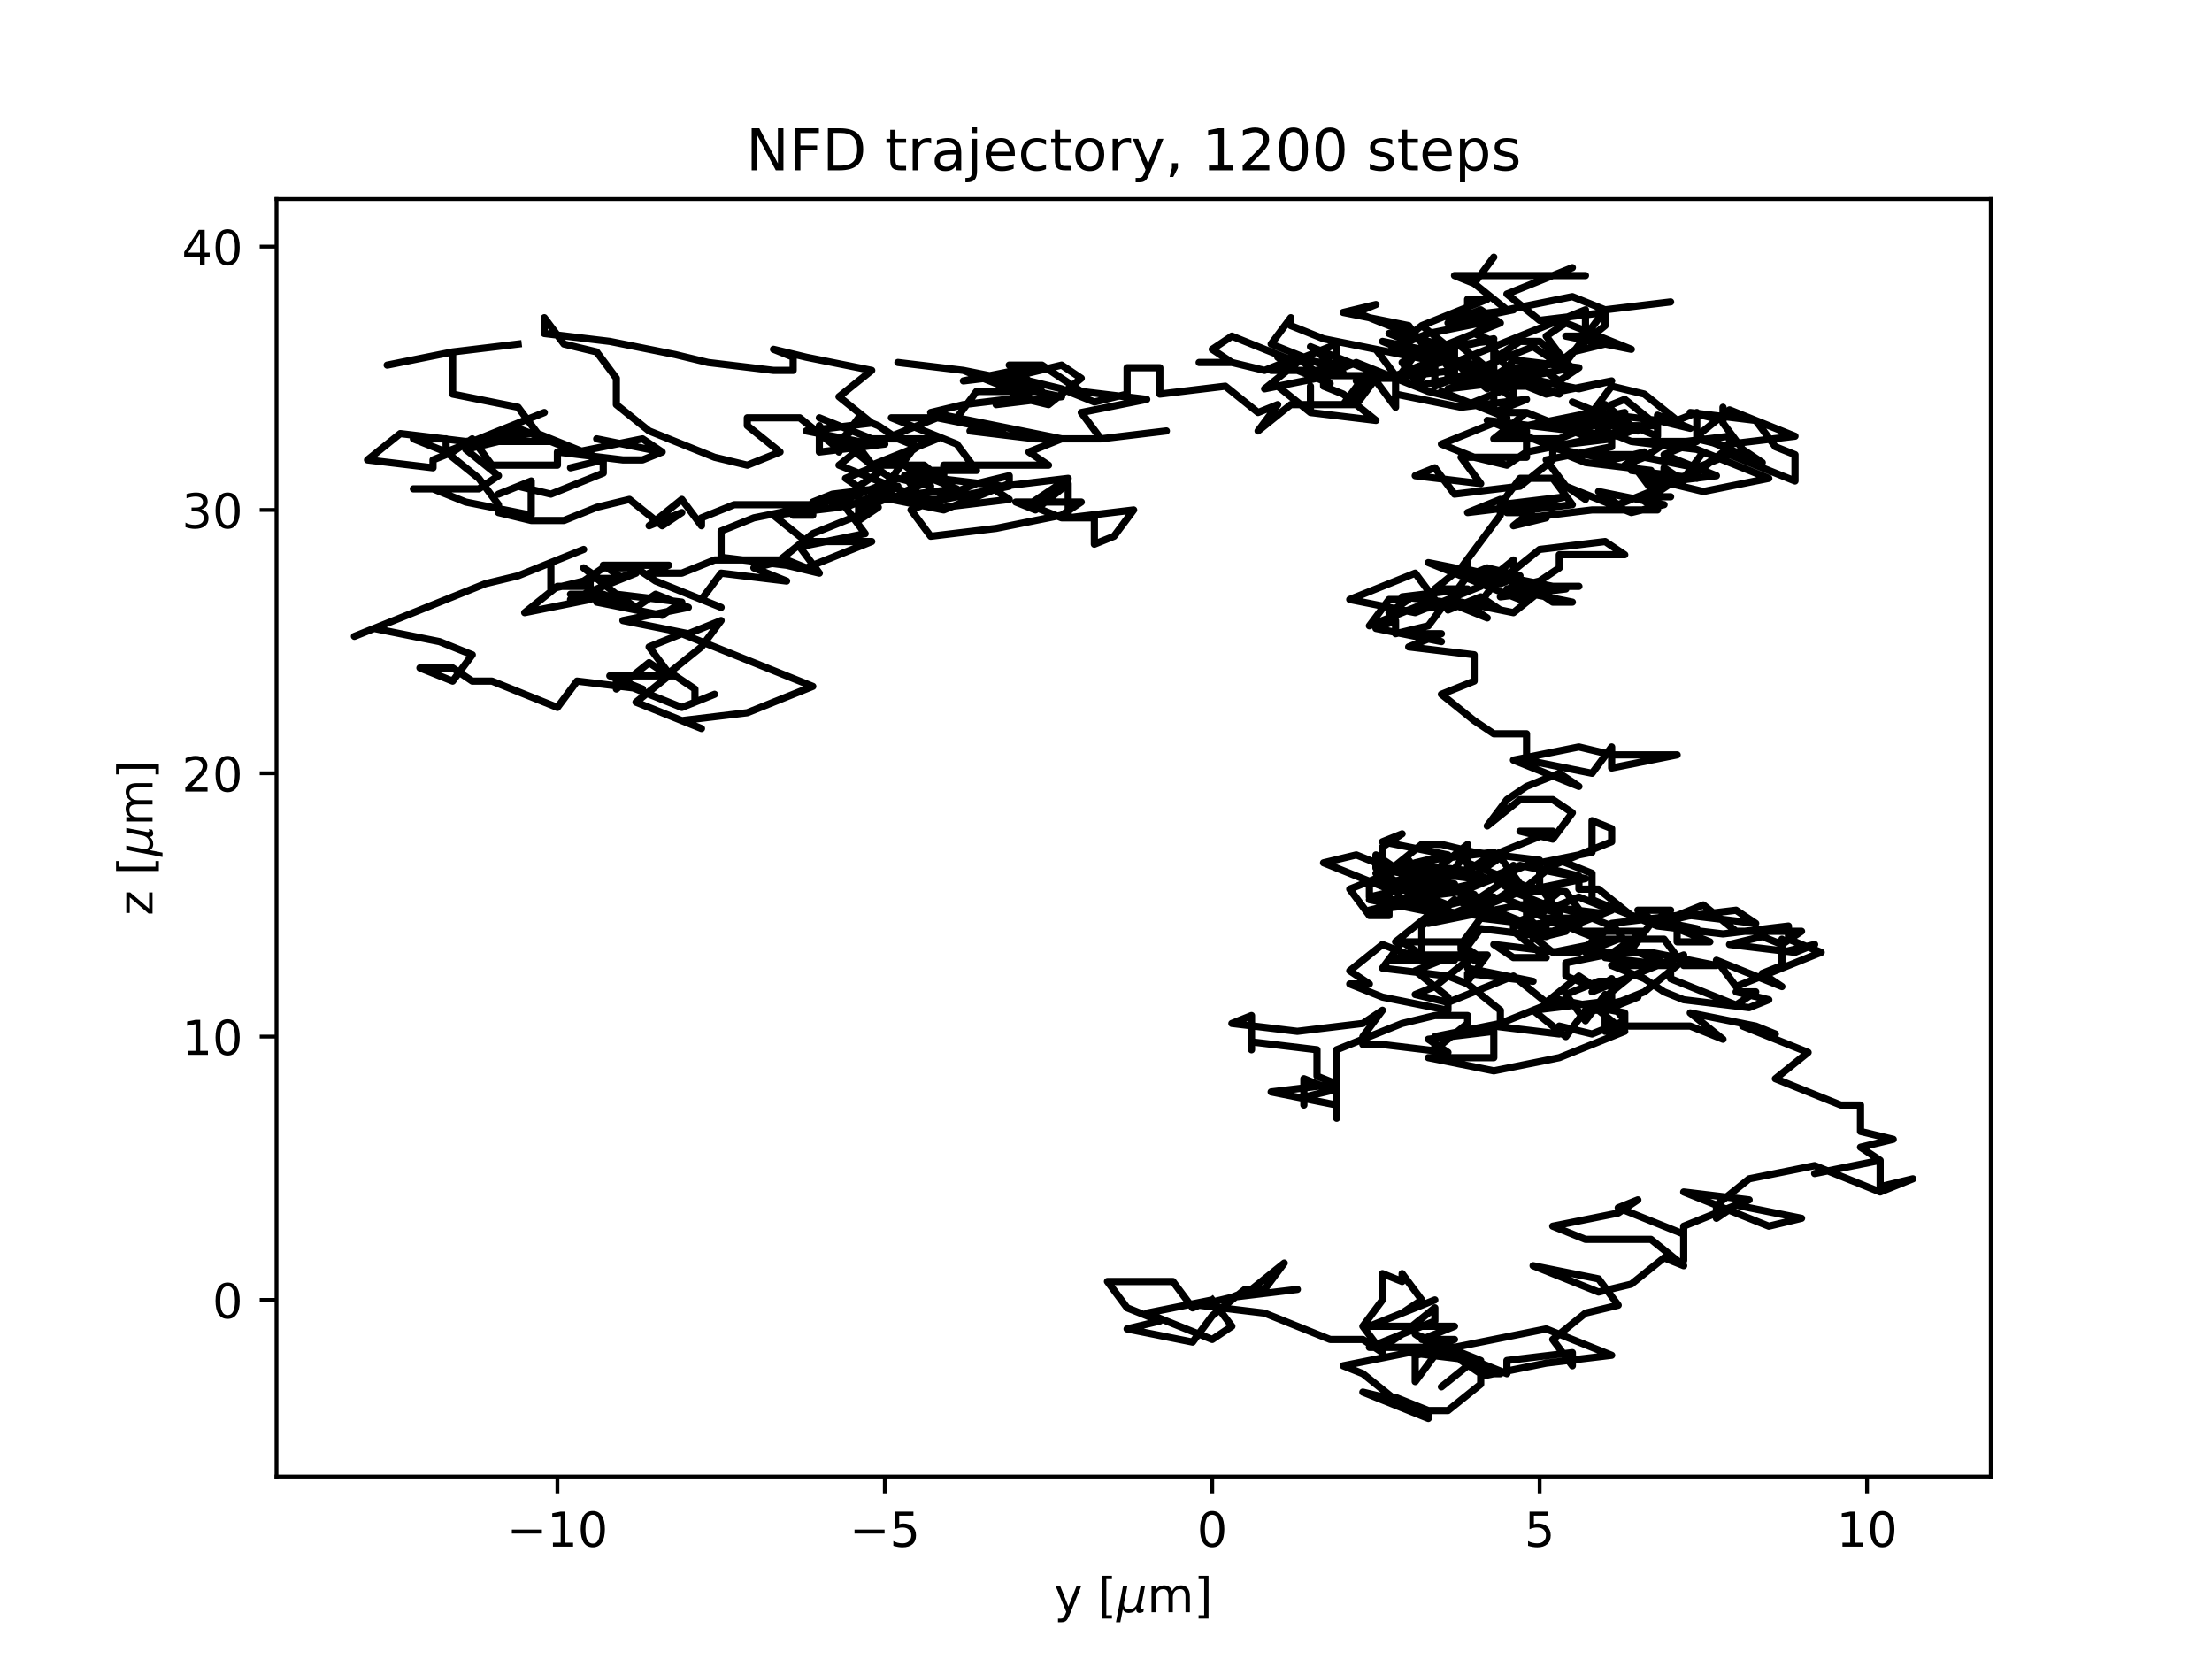 <?xml version="1.0" encoding="utf-8" standalone="no"?>
<!DOCTYPE svg PUBLIC "-//W3C//DTD SVG 1.1//EN"
  "http://www.w3.org/Graphics/SVG/1.1/DTD/svg11.dtd">
<!-- Created with matplotlib (https://matplotlib.org/) -->
<svg height="345.6pt" version="1.1" viewBox="0 0 460.8 345.6" width="460.8pt" xmlns="http://www.w3.org/2000/svg" xmlns:xlink="http://www.w3.org/1999/xlink">
 <defs>
  <style type="text/css">*{stroke-linecap:butt;stroke-linejoin:round;}</style>
 </defs>
 <g id="figure_1">
  <g id="patch_1">
   <path d="M 0 345.6 
L 460.8 345.6 
L 460.8 0 
L 0 0 
z
" style="fill:#ffffff;"/>
  </g>
  <g id="axes_1">
   <g id="patch_2">
    <path d="M 57.6 307.584 
L 414.72 307.584 
L 414.72 41.472 
L 57.6 41.472 
z
" style="fill:#ffffff;"/>
   </g>
   <g id="matplotlib.axis_1">
    <g id="xtick_1">
     <g id="line2d_1">
      <defs>
       <path d="M 0 0 
L 0 3.5 
" id="mf96164cbe8" style="stroke:#000000;stroke-width:0.8;"/>
      </defs>
      <g>
       <use style="stroke:#000000;stroke-width:0.8;" x="116.12" xlink:href="#mf96164cbe8" y="307.584"/>
      </g>
     </g>
     <g id="text_1">
      <!-- −10 -->
      <g transform="translate(105.567 322.182)scale(0.1 -0.1)">
       <defs>
        <path d="M 10.594 35.5 
L 73.188 35.5 
L 73.188 27.203 
L 10.594 27.203 
z
" id="DejaVuSans-8722"/>
        <path d="M 12.406 8.297 
L 28.516 8.297 
L 28.516 63.922 
L 10.984 60.406 
L 10.984 69.391 
L 28.422 72.906 
L 38.281 72.906 
L 38.281 8.297 
L 54.391 8.297 
L 54.391 0 
L 12.406 0 
z
" id="DejaVuSans-49"/>
        <path d="M 31.781 66.406 
Q 24.172 66.406 20.328 58.906 
Q 16.5 51.422 16.5 36.375 
Q 16.5 21.391 20.328 13.891 
Q 24.172 6.391 31.781 6.391 
Q 39.453 6.391 43.281 13.891 
Q 47.125 21.391 47.125 36.375 
Q 47.125 51.422 43.281 58.906 
Q 39.453 66.406 31.781 66.406 
z
M 31.781 74.219 
Q 44.047 74.219 50.516 64.516 
Q 56.984 54.828 56.984 36.375 
Q 56.984 17.969 50.516 8.266 
Q 44.047 -1.422 31.781 -1.422 
Q 19.531 -1.422 13.062 8.266 
Q 6.594 17.969 6.594 36.375 
Q 6.594 54.828 13.062 64.516 
Q 19.531 74.219 31.781 74.219 
z
" id="DejaVuSans-48"/>
       </defs>
       <use xlink:href="#DejaVuSans-8722"/>
       <use x="83.789" xlink:href="#DejaVuSans-49"/>
       <use x="147.412" xlink:href="#DejaVuSans-48"/>
      </g>
     </g>
    </g>
    <g id="xtick_2">
     <g id="line2d_2">
      <g>
       <use style="stroke:#000000;stroke-width:0.8;" x="184.324" xlink:href="#mf96164cbe8" y="307.584"/>
      </g>
     </g>
     <g id="text_2">
      <!-- −5 -->
      <g transform="translate(176.953 322.182)scale(0.1 -0.1)">
       <defs>
        <path d="M 10.797 72.906 
L 49.516 72.906 
L 49.516 64.594 
L 19.828 64.594 
L 19.828 46.734 
Q 21.969 47.469 24.109 47.828 
Q 26.266 48.188 28.422 48.188 
Q 40.625 48.188 47.75 41.5 
Q 54.891 34.812 54.891 23.391 
Q 54.891 11.625 47.562 5.094 
Q 40.234 -1.422 26.906 -1.422 
Q 22.312 -1.422 17.547 -0.641 
Q 12.797 0.141 7.719 1.703 
L 7.719 11.625 
Q 12.109 9.234 16.797 8.062 
Q 21.484 6.891 26.703 6.891 
Q 35.156 6.891 40.078 11.328 
Q 45.016 15.766 45.016 23.391 
Q 45.016 31 40.078 35.438 
Q 35.156 39.891 26.703 39.891 
Q 22.75 39.891 18.812 39.016 
Q 14.891 38.141 10.797 36.281 
z
" id="DejaVuSans-53"/>
       </defs>
       <use xlink:href="#DejaVuSans-8722"/>
       <use x="83.789" xlink:href="#DejaVuSans-53"/>
      </g>
     </g>
    </g>
    <g id="xtick_3">
     <g id="line2d_3">
      <g>
       <use style="stroke:#000000;stroke-width:0.8;" x="252.529" xlink:href="#mf96164cbe8" y="307.584"/>
      </g>
     </g>
     <g id="text_3">
      <!-- 0 -->
      <g transform="translate(249.348 322.182)scale(0.1 -0.1)">
       <use xlink:href="#DejaVuSans-48"/>
      </g>
     </g>
    </g>
    <g id="xtick_4">
     <g id="line2d_4">
      <g>
       <use style="stroke:#000000;stroke-width:0.8;" x="320.734" xlink:href="#mf96164cbe8" y="307.584"/>
      </g>
     </g>
     <g id="text_4">
      <!-- 5 -->
      <g transform="translate(317.553 322.182)scale(0.1 -0.1)">
       <use xlink:href="#DejaVuSans-53"/>
      </g>
     </g>
    </g>
    <g id="xtick_5">
     <g id="line2d_5">
      <g>
       <use style="stroke:#000000;stroke-width:0.8;" x="388.939" xlink:href="#mf96164cbe8" y="307.584"/>
      </g>
     </g>
     <g id="text_5">
      <!-- 10 -->
      <g transform="translate(382.576 322.182)scale(0.1 -0.1)">
       <use xlink:href="#DejaVuSans-49"/>
       <use x="63.623" xlink:href="#DejaVuSans-48"/>
      </g>
     </g>
    </g>
    <g id="text_6">
     <!-- y [${\mu}$m] -->
     <g transform="translate(219.61 335.862)scale(0.1 -0.1)">
      <defs>
       <path d="M 32.172 -5.078 
Q 28.375 -14.844 24.75 -17.812 
Q 21.141 -20.797 15.094 -20.797 
L 7.906 -20.797 
L 7.906 -13.281 
L 13.188 -13.281 
Q 16.891 -13.281 18.938 -11.516 
Q 21 -9.766 23.484 -3.219 
L 25.094 0.875 
L 2.984 54.688 
L 12.5 54.688 
L 29.594 11.922 
L 46.688 54.688 
L 56.203 54.688 
z
" id="DejaVuSans-121"/>
       <path id="DejaVuSans-32"/>
       <path d="M 8.594 75.984 
L 29.297 75.984 
L 29.297 69 
L 17.578 69 
L 17.578 -6.203 
L 29.297 -6.203 
L 29.297 -13.188 
L 8.594 -13.188 
z
" id="DejaVuSans-91"/>
       <path d="M -1.312 -20.797 
L 13.375 54.688 
L 22.406 54.688 
L 15.766 20.656 
Q 15.578 19.625 15.422 18.359 
Q 15.281 17.094 15.281 15.828 
Q 15.281 11.281 18.141 8.828 
Q 21 6.391 26.312 6.391 
Q 33.547 6.391 37.984 10.484 
Q 42.438 14.594 44 22.797 
L 50.203 54.688 
L 59.188 54.688 
L 51.031 12.641 
Q 50.828 11.719 50.75 11.031 
Q 50.688 10.359 50.688 9.812 
Q 50.688 8.297 51.297 7.594 
Q 51.906 6.891 53.219 6.891 
Q 53.719 6.891 54.562 7.125 
Q 55.422 7.375 56.984 8.016 
L 55.609 0.781 
Q 53.469 -0.297 51.516 -0.859 
Q 49.562 -1.422 47.703 -1.422 
Q 44.484 -1.422 42.656 0.625 
Q 40.828 2.688 40.828 6.297 
Q 38.094 2.391 34.297 0.484 
Q 30.516 -1.422 25.391 -1.422 
Q 20.844 -1.422 17.453 0.672 
Q 14.062 2.781 12.984 6.203 
L 7.719 -20.797 
z
" id="DejaVuSans-Oblique-956"/>
       <path d="M 52 44.188 
Q 55.375 50.25 60.062 53.125 
Q 64.75 56 71.094 56 
Q 79.641 56 84.281 50.016 
Q 88.922 44.047 88.922 33.016 
L 88.922 0 
L 79.891 0 
L 79.891 32.719 
Q 79.891 40.578 77.094 44.375 
Q 74.312 48.188 68.609 48.188 
Q 61.625 48.188 57.562 43.547 
Q 53.516 38.922 53.516 30.906 
L 53.516 0 
L 44.484 0 
L 44.484 32.719 
Q 44.484 40.625 41.703 44.406 
Q 38.922 48.188 33.109 48.188 
Q 26.219 48.188 22.156 43.531 
Q 18.109 38.875 18.109 30.906 
L 18.109 0 
L 9.078 0 
L 9.078 54.688 
L 18.109 54.688 
L 18.109 46.188 
Q 21.188 51.219 25.484 53.609 
Q 29.781 56 35.688 56 
Q 41.656 56 45.828 52.969 
Q 50 49.953 52 44.188 
z
" id="DejaVuSans-109"/>
       <path d="M 30.422 75.984 
L 30.422 -13.188 
L 9.719 -13.188 
L 9.719 -6.203 
L 21.391 -6.203 
L 21.391 69 
L 9.719 69 
L 9.719 75.984 
z
" id="DejaVuSans-93"/>
      </defs>
      <use transform="translate(0 0.016)" xlink:href="#DejaVuSans-121"/>
      <use transform="translate(59.18 0.016)" xlink:href="#DejaVuSans-32"/>
      <use transform="translate(90.967 0.016)" xlink:href="#DejaVuSans-91"/>
      <use transform="translate(129.98 0.016)" xlink:href="#DejaVuSans-Oblique-956"/>
      <use transform="translate(193.604 0.016)" xlink:href="#DejaVuSans-109"/>
      <use transform="translate(291.016 0.016)" xlink:href="#DejaVuSans-93"/>
     </g>
    </g>
   </g>
   <g id="matplotlib.axis_2">
    <g id="ytick_1">
     <g id="line2d_6">
      <defs>
       <path d="M 0 0 
L -3.5 0 
" id="m12d35b3a4c" style="stroke:#000000;stroke-width:0.8;"/>
      </defs>
      <g>
       <use style="stroke:#000000;stroke-width:0.8;" x="57.6" xlink:href="#m12d35b3a4c" y="270.802"/>
      </g>
     </g>
     <g id="text_7">
      <!-- 0 -->
      <g transform="translate(44.237 274.602)scale(0.1 -0.1)">
       <use xlink:href="#DejaVuSans-48"/>
      </g>
     </g>
    </g>
    <g id="ytick_2">
     <g id="line2d_7">
      <g>
       <use style="stroke:#000000;stroke-width:0.8;" x="57.6" xlink:href="#m12d35b3a4c" y="215.945"/>
      </g>
     </g>
     <g id="text_8">
      <!-- 10 -->
      <g transform="translate(37.875 219.744)scale(0.1 -0.1)">
       <use xlink:href="#DejaVuSans-49"/>
       <use x="63.623" xlink:href="#DejaVuSans-48"/>
      </g>
     </g>
    </g>
    <g id="ytick_3">
     <g id="line2d_8">
      <g>
       <use style="stroke:#000000;stroke-width:0.8;" x="57.6" xlink:href="#m12d35b3a4c" y="161.088"/>
      </g>
     </g>
     <g id="text_9">
      <!-- 20 -->
      <g transform="translate(37.875 164.887)scale(0.1 -0.1)">
       <defs>
        <path d="M 19.188 8.297 
L 53.609 8.297 
L 53.609 0 
L 7.328 0 
L 7.328 8.297 
Q 12.938 14.109 22.625 23.891 
Q 32.328 33.688 34.812 36.531 
Q 39.547 41.844 41.422 45.531 
Q 43.312 49.219 43.312 52.781 
Q 43.312 58.594 39.234 62.25 
Q 35.156 65.922 28.609 65.922 
Q 23.969 65.922 18.812 64.312 
Q 13.672 62.703 7.812 59.422 
L 7.812 69.391 
Q 13.766 71.781 18.938 73 
Q 24.125 74.219 28.422 74.219 
Q 39.75 74.219 46.484 68.547 
Q 53.219 62.891 53.219 53.422 
Q 53.219 48.922 51.531 44.891 
Q 49.859 40.875 45.406 35.406 
Q 44.188 33.984 37.641 27.219 
Q 31.109 20.453 19.188 8.297 
z
" id="DejaVuSans-50"/>
       </defs>
       <use xlink:href="#DejaVuSans-50"/>
       <use x="63.623" xlink:href="#DejaVuSans-48"/>
      </g>
     </g>
    </g>
    <g id="ytick_4">
     <g id="line2d_9">
      <g>
       <use style="stroke:#000000;stroke-width:0.8;" x="57.6" xlink:href="#m12d35b3a4c" y="106.231"/>
      </g>
     </g>
     <g id="text_10">
      <!-- 30 -->
      <g transform="translate(37.875 110.03)scale(0.1 -0.1)">
       <defs>
        <path d="M 40.578 39.312 
Q 47.656 37.797 51.625 33 
Q 55.609 28.219 55.609 21.188 
Q 55.609 10.406 48.188 4.484 
Q 40.766 -1.422 27.094 -1.422 
Q 22.516 -1.422 17.656 -0.516 
Q 12.797 0.391 7.625 2.203 
L 7.625 11.719 
Q 11.719 9.328 16.594 8.109 
Q 21.484 6.891 26.812 6.891 
Q 36.078 6.891 40.938 10.547 
Q 45.797 14.203 45.797 21.188 
Q 45.797 27.641 41.281 31.266 
Q 36.766 34.906 28.719 34.906 
L 20.219 34.906 
L 20.219 43.016 
L 29.109 43.016 
Q 36.375 43.016 40.234 45.922 
Q 44.094 48.828 44.094 54.297 
Q 44.094 59.906 40.109 62.906 
Q 36.141 65.922 28.719 65.922 
Q 24.656 65.922 20.016 65.031 
Q 15.375 64.156 9.812 62.312 
L 9.812 71.094 
Q 15.438 72.656 20.344 73.438 
Q 25.25 74.219 29.594 74.219 
Q 40.828 74.219 47.359 69.109 
Q 53.906 64.016 53.906 55.328 
Q 53.906 49.266 50.438 45.094 
Q 46.969 40.922 40.578 39.312 
z
" id="DejaVuSans-51"/>
       </defs>
       <use xlink:href="#DejaVuSans-51"/>
       <use x="63.623" xlink:href="#DejaVuSans-48"/>
      </g>
     </g>
    </g>
    <g id="ytick_5">
     <g id="line2d_10">
      <g>
       <use style="stroke:#000000;stroke-width:0.8;" x="57.6" xlink:href="#m12d35b3a4c" y="51.374"/>
      </g>
     </g>
     <g id="text_11">
      <!-- 40 -->
      <g transform="translate(37.875 55.173)scale(0.1 -0.1)">
       <defs>
        <path d="M 37.797 64.312 
L 12.891 25.391 
L 37.797 25.391 
z
M 35.203 72.906 
L 47.609 72.906 
L 47.609 25.391 
L 58.016 25.391 
L 58.016 17.188 
L 47.609 17.188 
L 47.609 0 
L 37.797 0 
L 37.797 17.188 
L 4.891 17.188 
L 4.891 26.703 
z
" id="DejaVuSans-52"/>
       </defs>
       <use xlink:href="#DejaVuSans-52"/>
       <use x="63.623" xlink:href="#DejaVuSans-48"/>
      </g>
     </g>
    </g>
    <g id="text_12">
     <!-- z [${\mu}$m] -->
     <g transform="translate(31.775 190.728)rotate(-90)scale(0.1 -0.1)">
      <defs>
       <path d="M 5.516 54.688 
L 48.188 54.688 
L 48.188 46.484 
L 14.406 7.172 
L 48.188 7.172 
L 48.188 0 
L 4.297 0 
L 4.297 8.203 
L 38.094 47.516 
L 5.516 47.516 
z
" id="DejaVuSans-122"/>
      </defs>
      <use transform="translate(0 0.016)" xlink:href="#DejaVuSans-122"/>
      <use transform="translate(52.49 0.016)" xlink:href="#DejaVuSans-32"/>
      <use transform="translate(84.277 0.016)" xlink:href="#DejaVuSans-91"/>
      <use transform="translate(123.291 0.016)" xlink:href="#DejaVuSans-Oblique-956"/>
      <use transform="translate(186.914 0.016)" xlink:href="#DejaVuSans-109"/>
      <use transform="translate(284.326 0.016)" xlink:href="#DejaVuSans-93"/>
     </g>
    </g>
   </g>
   <g id="line2d_11">
    <path clip-path="url(#p1197324a78)" d="M 252.529 270.802 
L 256.621 276.288 
L 252.529 279.031 
L 238.888 273.545 
L 252.529 270.802 
L 248.437 272.448 
L 244.345 266.962 
L 230.704 266.962 
L 234.796 272.448 
L 241.616 275.191 
L 234.796 276.837 
L 248.437 279.579 
L 252.529 274.094 
L 259.35 268.608 
L 259.35 268.608 
L 263.442 268.608 
L 267.534 263.122 
L 260.714 268.608 
L 256.621 270.254 
L 270.262 268.608 
L 256.621 270.254 
L 249.801 271.899 
L 263.442 273.545 
L 277.083 279.031 
L 283.903 279.031 
L 287.996 281.774 
L 283.903 276.288 
L 287.996 270.802 
L 287.996 265.317 
L 292.088 266.962 
L 292.088 265.317 
L 296.18 270.802 
L 292.088 273.545 
L 298.908 270.802 
L 285.267 276.288 
L 303.001 276.288 
L 296.18 279.031 
L 303.001 279.031 
L 298.908 280.677 
L 294.816 277.934 
L 308.457 283.419 
L 304.365 283.419 
L 308.457 286.162 
L 312.549 286.162 
L 298.908 280.677 
L 285.267 280.677 
L 298.908 275.191 
L 298.908 275.191 
L 298.908 272.448 
L 298.908 272.448 
L 292.088 277.934 
L 287.996 280.677 
L 294.816 280.677 
L 298.908 282.322 
L 294.816 287.808 
L 294.816 282.322 
L 322.098 276.837 
L 335.739 282.322 
L 322.098 283.968 
L 308.457 286.711 
L 308.457 288.357 
L 301.637 293.842 
L 294.816 293.842 
L 290.724 291.099 
L 297.544 293.842 
L 297.544 295.488 
L 283.903 290.002 
L 290.724 291.648 
L 283.903 286.162 
L 279.811 284.517 
L 293.452 281.774 
L 307.093 283.419 
L 300.272 288.905 
L 307.093 283.419 
L 313.913 286.162 
L 313.913 283.419 
L 327.554 281.774 
L 327.554 284.517 
L 323.462 279.031 
L 330.283 273.545 
L 337.103 271.899 
L 333.011 266.414 
L 319.37 263.671 
L 333.011 269.157 
L 339.831 267.511 
L 346.652 262.025 
L 350.744 263.671 
L 343.923 258.185 
L 330.283 258.185 
L 323.462 255.442 
L 337.103 252.699 
L 341.195 249.957 
L 337.103 251.602 
L 350.744 257.088 
L 350.744 262.574 
L 350.744 255.442 
L 364.385 249.957 
L 350.744 248.311 
L 368.477 255.442 
L 375.298 253.797 
L 361.657 251.054 
L 357.564 253.797 
L 357.564 251.054 
L 364.385 245.568 
L 378.026 242.825 
L 391.667 248.311 
L 391.667 248.311 
L 398.487 245.568 
L 391.667 247.214 
L 391.667 241.728 
L 378.026 244.471 
L 391.667 241.728 
L 387.575 238.985 
L 394.395 237.339 
L 387.575 235.694 
L 387.575 230.208 
L 383.482 230.208 
L 369.841 224.722 
L 376.662 219.237 
L 363.021 213.751 
L 369.841 215.397 
L 365.749 213.751 
L 352.108 211.008 
L 358.929 216.494 
L 352.108 213.751 
L 338.467 213.751 
L 338.467 211.008 
L 324.826 208.265 
L 311.185 213.751 
L 324.826 215.397 
L 324.826 213.751 
L 331.647 215.397 
L 338.467 212.654 
L 334.375 207.168 
L 330.283 212.654 
L 326.19 207.168 
L 333.011 204.425 
L 337.103 204.425 
L 337.103 204.425 
L 350.744 198.939 
L 346.652 200.585 
L 339.831 197.842 
L 335.739 192.357 
L 349.38 190.711 
L 349.38 196.197 
L 356.2 196.197 
L 349.38 193.454 
L 353.472 193.454 
L 339.831 190.711 
L 339.831 190.711 
L 333.011 185.225 
L 328.918 185.225 
L 328.918 182.482 
L 322.098 180.837 
L 335.739 175.351 
L 335.739 172.608 
L 331.647 170.962 
L 331.647 177.545 
L 318.006 180.288 
L 304.365 185.774 
L 290.724 187.419 
L 304.365 184.677 
L 311.185 183.031 
L 315.277 180.288 
L 311.185 183.031 
L 315.277 185.774 
L 322.098 188.517 
L 328.918 190.162 
L 335.739 192.905 
L 328.918 198.391 
L 324.826 198.391 
L 311.185 196.745 
L 315.277 199.488 
L 322.098 199.488 
L 315.277 194.002 
L 315.277 192.357 
L 328.918 186.871 
L 335.739 189.614 
L 335.739 189.614 
L 322.098 195.099 
L 308.457 193.454 
L 304.365 198.939 
L 308.457 200.585 
L 304.365 197.842 
L 304.365 196.197 
L 290.724 196.197 
L 297.544 190.711 
L 301.637 189.065 
L 294.816 187.419 
L 298.908 190.162 
L 285.267 187.419 
L 292.088 187.419 
L 287.996 181.934 
L 287.996 176.448 
L 292.088 173.705 
L 287.996 175.351 
L 301.637 178.094 
L 294.816 179.739 
L 281.175 185.225 
L 285.267 190.711 
L 289.36 190.711 
L 289.36 185.225 
L 275.719 179.739 
L 282.539 178.094 
L 286.632 179.739 
L 293.452 181.385 
L 307.093 183.031 
L 311.185 177.545 
L 297.544 179.191 
L 290.724 180.837 
L 286.632 178.094 
L 286.632 180.837 
L 290.724 183.579 
L 286.632 181.934 
L 293.452 179.191 
L 297.544 184.677 
L 293.452 183.031 
L 289.36 185.774 
L 303.001 184.128 
L 289.36 181.385 
L 296.18 175.899 
L 300.272 175.899 
L 307.093 177.545 
L 320.734 179.191 
L 320.734 184.677 
L 324.826 190.162 
L 318.006 188.517 
L 318.006 191.259 
L 324.826 185.774 
L 318.006 185.774 
L 318.006 191.259 
L 322.098 194.002 
L 308.457 188.517 
L 312.549 186.871 
L 312.549 186.871 
L 316.642 188.517 
L 303.001 191.259 
L 316.642 185.774 
L 330.283 183.031 
L 316.642 180.288 
L 309.821 183.031 
L 305.729 181.385 
L 305.729 175.899 
L 298.908 181.385 
L 298.908 183.031 
L 294.816 185.774 
L 301.637 188.517 
L 308.457 186.871 
L 312.549 184.128 
L 326.19 185.774 
L 326.19 185.774 
L 330.283 191.259 
L 316.642 192.905 
L 323.462 198.391 
L 337.103 195.648 
L 330.283 198.391 
L 343.923 198.391 
L 357.564 201.134 
L 350.744 201.134 
L 346.652 195.648 
L 333.011 195.648 
L 328.918 194.002 
L 342.559 194.002 
L 334.375 199.488 
L 348.016 201.134 
L 348.016 203.877 
L 361.657 209.362 
L 365.749 206.619 
L 361.657 206.619 
L 368.477 208.265 
L 364.385 209.911 
L 350.744 208.265 
L 346.652 206.619 
L 342.559 203.877 
L 335.739 201.134 
L 349.38 201.134 
L 342.559 206.619 
L 335.739 209.362 
L 335.739 203.877 
L 331.647 206.619 
L 339.831 203.328 
L 333.011 208.814 
L 319.37 210.459 
L 326.19 215.945 
L 330.283 210.459 
L 334.375 210.459 
L 341.195 207.717 
L 334.375 209.362 
L 334.375 214.848 
L 338.467 214.848 
L 331.647 209.362 
L 338.467 214.848 
L 324.826 220.334 
L 311.185 223.077 
L 297.544 220.334 
L 311.185 220.334 
L 311.185 214.848 
L 297.544 216.494 
L 301.637 219.237 
L 287.996 217.591 
L 283.903 217.591 
L 283.903 215.945 
L 287.996 210.459 
L 283.903 213.202 
L 270.262 214.848 
L 256.621 213.202 
L 260.714 211.557 
L 260.714 218.688 
L 260.714 217.042 
L 274.355 218.688 
L 274.355 224.174 
L 278.447 225.819 
L 264.806 227.465 
L 278.447 230.208 
L 278.447 232.951 
L 278.447 227.465 
L 271.626 224.722 
L 271.626 230.208 
L 271.626 228.562 
L 278.447 226.917 
L 278.447 229.659 
L 278.447 218.688 
L 292.088 213.202 
L 298.908 211.557 
L 305.729 211.557 
L 305.729 213.202 
L 298.908 218.688 
L 298.908 215.945 
L 312.549 213.202 
L 312.549 210.459 
L 305.729 204.974 
L 301.637 203.328 
L 287.996 201.682 
L 292.088 196.197 
L 296.18 198.939 
L 309.821 198.939 
L 305.729 204.425 
L 305.729 202.779 
L 319.37 204.425 
L 305.729 201.682 
L 305.729 200.037 
L 298.908 205.522 
L 294.816 207.168 
L 301.637 208.814 
L 315.277 203.328 
L 322.098 208.814 
L 328.918 203.328 
L 333.011 206.071 
L 326.19 203.328 
L 326.19 200.585 
L 339.831 197.842 
L 343.923 192.357 
L 348.016 189.614 
L 341.195 189.614 
L 345.288 192.357 
L 352.108 190.711 
L 365.749 192.357 
L 361.657 189.614 
L 348.016 191.259 
L 354.836 188.517 
L 361.657 194.002 
L 375.298 194.002 
L 371.205 196.745 
L 367.113 195.099 
L 360.293 196.745 
L 373.934 198.391 
L 378.026 196.745 
L 371.205 198.391 
L 371.205 195.648 
L 371.205 201.134 
L 367.113 202.779 
L 371.205 205.522 
L 357.564 200.037 
L 361.657 205.522 
L 379.39 198.391 
L 372.569 195.648 
L 372.569 192.905 
L 358.929 194.551 
L 345.288 192.905 
L 331.647 187.419 
L 331.647 181.934 
L 324.826 179.191 
L 318.006 184.677 
L 304.365 179.191 
L 300.272 184.677 
L 307.093 186.322 
L 307.093 189.065 
L 303.001 187.419 
L 296.18 192.905 
L 296.18 198.391 
L 289.36 200.037 
L 303.001 200.037 
L 298.908 200.037 
L 292.088 198.391 
L 287.996 196.745 
L 281.175 202.231 
L 281.175 202.231 
L 285.267 204.974 
L 281.175 204.974 
L 287.996 207.717 
L 301.637 210.459 
L 301.637 207.717 
L 294.816 202.231 
L 301.637 199.488 
L 308.457 199.488 
L 304.365 196.745 
L 304.365 196.745 
L 308.457 191.259 
L 322.098 192.905 
L 322.098 191.259 
L 328.918 191.259 
L 328.918 194.002 
L 315.277 188.517 
L 319.37 188.517 
L 333.011 190.162 
L 319.37 195.648 
L 326.19 194.002 
L 319.37 194.002 
L 315.277 192.357 
L 311.185 189.614 
L 297.544 192.357 
L 311.185 186.871 
L 304.365 186.871 
L 308.457 181.385 
L 312.549 178.642 
L 316.642 184.128 
L 312.549 186.871 
L 305.729 189.614 
L 312.549 189.614 
L 312.549 191.259 
L 298.908 189.614 
L 292.088 187.968 
L 285.267 189.614 
L 298.908 187.968 
L 292.088 185.225 
L 298.908 182.482 
L 285.267 184.128 
L 285.267 186.871 
L 292.088 185.225 
L 292.088 179.739 
L 305.729 181.385 
L 309.821 178.642 
L 323.462 173.157 
L 316.642 173.157 
L 323.462 174.802 
L 327.554 169.317 
L 323.462 166.574 
L 316.642 166.574 
L 309.821 172.059 
L 313.913 166.574 
L 318.006 163.831 
L 324.826 161.088 
L 328.918 163.831 
L 315.277 158.345 
L 328.918 155.602 
L 335.739 157.248 
L 349.38 157.248 
L 335.739 159.991 
L 335.739 155.602 
L 331.647 161.088 
L 318.006 158.345 
L 318.006 152.859 
L 311.185 152.859 
L 307.093 150.117 
L 300.272 144.631 
L 307.093 141.888 
L 307.093 136.402 
L 293.452 134.757 
L 300.272 132.014 
L 293.452 132.014 
L 300.272 133.659 
L 286.632 130.917 
L 290.724 129.271 
L 290.724 132.014 
L 297.544 130.368 
L 301.637 124.882 
L 315.277 127.625 
L 322.098 122.139 
L 328.918 122.139 
L 315.277 122.139 
L 315.277 122.139 
L 315.277 116.654 
L 308.457 122.139 
L 294.816 127.625 
L 281.175 124.882 
L 294.816 119.397 
L 298.908 124.882 
L 285.267 130.368 
L 289.36 124.882 
L 293.452 124.882 
L 289.36 127.625 
L 303.001 125.979 
L 309.821 128.722 
L 305.729 125.979 
L 292.088 124.334 
L 305.729 122.688 
L 298.908 122.688 
L 305.729 117.202 
L 305.729 119.945 
L 309.821 118.299 
L 316.642 119.945 
L 312.549 121.591 
L 305.729 119.945 
L 301.637 125.431 
L 301.637 127.077 
L 308.457 124.334 
L 312.549 127.077 
L 308.457 125.431 
L 312.549 119.945 
L 326.19 122.688 
L 312.549 124.334 
L 319.37 122.688 
L 323.462 125.431 
L 327.554 125.431 
L 313.913 122.688 
L 320.734 121.042 
L 324.826 118.299 
L 324.826 115.557 
L 338.467 115.557 
L 334.375 112.814 
L 320.734 114.459 
L 313.913 119.945 
L 318.006 125.431 
L 297.544 117.202 
L 311.185 119.945 
L 304.365 118.299 
L 312.549 107.328 
L 312.549 104.037 
L 305.729 106.779 
L 319.37 105.134 
L 326.19 103.488 
L 312.549 105.134 
L 316.642 99.648 
L 323.462 99.648 
L 327.554 105.134 
L 313.913 106.779 
L 318.006 106.779 
L 322.098 104.037 
L 315.277 109.522 
L 322.098 107.877 
L 318.006 107.877 
L 331.647 106.231 
L 345.288 106.231 
L 341.195 103.488 
L 348.016 103.488 
L 343.923 103.488 
L 348.016 100.745 
L 354.836 102.391 
L 368.477 99.648 
L 354.836 94.162 
L 350.744 99.648 
L 337.103 105.134 
L 333.011 102.391 
L 346.652 105.134 
L 339.831 106.779 
L 326.19 101.294 
L 330.283 104.037 
L 326.19 101.294 
L 322.098 95.808 
L 335.739 93.065 
L 335.739 91.419 
L 322.098 93.065 
L 335.739 95.808 
L 342.559 94.162 
L 338.467 96.905 
L 342.559 95.259 
L 346.652 92.517 
L 360.293 90.871 
L 360.293 92.517 
L 373.934 90.871 
L 360.293 85.385 
L 353.472 90.871 
L 367.113 96.357 
L 363.021 93.614 
L 358.929 88.128 
L 358.929 84.837 
L 358.929 87.579 
L 352.108 85.934 
L 365.749 87.579 
L 369.841 93.065 
L 373.934 94.711 
L 373.934 100.197 
L 373.934 100.197 
L 360.293 94.711 
L 353.472 97.454 
L 357.564 99.099 
L 343.923 100.745 
L 343.923 98.002 
L 330.283 96.357 
L 326.19 94.711 
L 339.831 94.711 
L 353.472 97.454 
L 346.652 94.711 
L 353.472 91.968 
L 339.831 91.968 
L 333.011 89.225 
L 339.831 91.968 
L 353.472 93.614 
L 357.564 95.259 
L 357.564 95.259 
L 353.472 98.002 
L 353.472 99.648 
L 339.831 98.002 
L 339.831 96.357 
L 343.923 101.842 
L 350.744 100.197 
L 346.652 97.454 
L 346.652 99.099 
L 339.831 97.454 
L 346.652 100.197 
L 353.472 98.551 
L 360.293 93.065 
L 353.472 91.419 
L 353.472 85.934 
L 349.38 87.579 
L 342.559 82.094 
L 335.739 80.448 
L 331.647 85.934 
L 318.006 88.677 
L 311.185 91.419 
L 324.826 91.419 
L 338.467 85.934 
L 324.826 88.677 
L 338.467 83.191 
L 345.288 88.677 
L 331.647 88.677 
L 327.554 87.031 
L 341.195 89.774 
L 334.375 84.288 
L 327.554 89.774 
L 334.375 91.419 
L 338.467 88.677 
L 331.647 85.934 
L 345.288 87.579 
L 352.108 89.225 
L 345.288 86.482 
L 345.288 90.871 
L 327.554 83.739 
L 341.195 89.225 
L 337.103 90.871 
L 309.821 87.579 
L 323.462 93.065 
L 323.462 95.808 
L 316.642 101.294 
L 303.001 102.939 
L 298.908 97.454 
L 294.816 99.099 
L 308.457 100.745 
L 304.365 95.259 
L 318.006 95.259 
L 318.006 89.774 
L 311.185 91.419 
L 318.006 85.934 
L 311.185 85.934 
L 318.006 83.191 
L 304.365 84.837 
L 290.724 82.094 
L 304.365 84.837 
L 318.006 79.351 
L 324.826 82.094 
L 318.006 80.448 
L 311.185 80.448 
L 315.277 74.962 
L 328.918 76.608 
L 324.826 79.351 
L 320.734 76.608 
L 313.913 76.608 
L 313.913 79.351 
L 327.554 76.608 
L 320.734 71.122 
L 316.642 71.122 
L 312.549 73.865 
L 308.457 79.351 
L 301.637 79.351 
L 301.637 73.865 
L 287.996 71.122 
L 294.816 73.865 
L 290.724 79.351 
L 290.724 84.837 
L 286.632 79.351 
L 282.539 79.351 
L 286.632 77.705 
L 272.991 72.219 
L 279.811 77.705 
L 266.17 80.448 
L 272.991 85.934 
L 272.991 80.448 
L 272.991 85.934 
L 286.632 87.579 
L 279.811 82.094 
L 275.719 80.448 
L 275.719 78.802 
L 279.811 76.059 
L 266.17 74.414 
L 270.262 77.157 
L 277.083 79.899 
L 270.262 74.414 
L 263.442 77.157 
L 256.621 75.511 
L 249.801 75.511 
L 256.621 75.511 
L 252.529 72.768 
L 256.621 70.025 
L 270.262 75.511 
L 263.442 80.997 
L 277.083 78.254 
L 290.724 78.254 
L 286.632 72.768 
L 300.272 75.511 
L 293.452 77.157 
L 289.36 78.802 
L 303.001 73.317 
L 289.36 78.802 
L 303.001 77.157 
L 303.001 75.511 
L 303.001 78.254 
L 298.908 72.768 
L 312.549 67.282 
L 308.457 64.539 
L 304.365 67.282 
L 308.457 64.539 
L 301.637 67.282 
L 315.277 64.539 
L 301.637 66.185 
L 305.729 67.831 
L 305.729 62.345 
L 309.821 62.345 
L 296.18 67.831 
L 289.36 73.317 
L 303.001 74.962 
L 303.001 72.219 
L 289.36 69.477 
L 293.452 71.122 
L 297.544 69.477 
L 311.185 66.734 
L 307.093 69.477 
L 311.185 71.122 
L 311.185 78.254 
L 324.826 75.511 
L 331.647 70.025 
L 327.554 70.025 
L 334.375 71.671 
L 327.554 73.317 
L 334.375 67.831 
L 334.375 65.088 
L 320.734 66.734 
L 313.913 61.248 
L 327.554 55.762 
L 323.462 57.408 
L 330.283 57.408 
L 303.001 57.408 
L 307.093 59.054 
L 311.185 53.568 
L 307.093 59.054 
L 313.913 64.539 
L 327.554 61.797 
L 334.375 64.539 
L 348.016 62.894 
L 334.375 64.539 
L 326.19 75.511 
L 322.098 70.025 
L 326.19 67.282 
L 339.831 72.768 
L 326.19 70.025 
L 330.283 70.025 
L 330.283 64.539 
L 303.001 75.511 
L 309.821 80.997 
L 309.821 79.351 
L 313.913 76.608 
L 309.821 71.122 
L 296.18 72.768 
L 292.088 75.511 
L 296.18 80.997 
L 282.539 75.511 
L 278.447 77.157 
L 278.447 71.671 
L 264.806 77.157 
L 278.447 77.157 
L 264.806 71.671 
L 268.898 66.185 
L 268.898 67.831 
L 275.719 70.574 
L 289.36 73.317 
L 296.18 67.831 
L 303.001 73.317 
L 282.539 65.088 
L 286.632 63.442 
L 279.811 65.088 
L 293.452 67.831 
L 297.544 73.317 
L 311.185 70.574 
L 304.365 72.219 
L 311.185 77.705 
L 315.277 77.705 
L 315.277 83.191 
L 308.457 77.705 
L 294.816 80.448 
L 298.908 74.962 
L 298.908 80.448 
L 319.37 72.219 
L 323.462 74.962 
L 319.37 77.705 
L 315.277 79.351 
L 322.098 82.094 
L 335.739 79.351 
L 328.918 80.997 
L 315.277 78.254 
L 301.637 80.997 
L 315.277 79.351 
L 304.365 74.962 
L 311.185 80.448 
L 311.185 85.934 
L 318.006 85.934 
L 331.647 91.419 
L 318.006 94.162 
L 313.913 96.905 
L 307.093 95.259 
L 300.272 92.517 
L 313.913 87.031 
L 300.272 81.545 
L 304.365 83.191 
L 297.544 81.545 
L 290.724 78.802 
L 283.903 78.802 
L 279.811 84.288 
L 286.632 78.802 
L 282.539 84.288 
L 268.898 84.288 
L 262.078 89.774 
L 266.17 84.288 
L 262.078 85.934 
L 255.257 80.448 
L 241.616 82.094 
L 241.616 76.608 
L 234.796 76.608 
L 234.796 82.094 
L 227.975 83.739 
L 221.155 80.997 
L 214.334 79.351 
L 207.514 79.351 
L 214.334 76.608 
L 200.694 79.351 
L 214.334 77.705 
L 221.155 76.059 
L 225.247 78.802 
L 218.427 84.288 
L 211.606 82.642 
L 207.514 84.288 
L 221.155 82.642 
L 207.514 79.899 
L 214.334 81.545 
L 214.334 79.899 
L 200.694 77.157 
L 187.053 75.511 
L 200.694 77.157 
L 214.334 82.642 
L 200.694 84.288 
L 193.873 85.934 
L 221.155 91.419 
L 214.334 94.162 
L 218.427 96.905 
L 196.601 96.905 
L 196.601 99.648 
L 189.781 98.002 
L 203.422 98.002 
L 199.329 92.517 
L 185.688 87.031 
L 199.329 87.031 
L 203.422 81.545 
L 217.063 81.545 
L 210.242 76.059 
L 217.063 76.059 
L 225.247 81.545 
L 238.888 83.191 
L 225.247 85.934 
L 229.34 91.419 
L 242.98 89.774 
L 229.34 91.419 
L 215.699 91.419 
L 202.058 89.774 
L 208.878 89.774 
L 195.237 87.031 
L 181.596 92.517 
L 167.955 89.774 
L 181.596 88.128 
L 174.776 82.642 
L 181.596 77.157 
L 167.955 74.414 
L 161.135 72.768 
L 165.227 74.414 
L 165.227 77.157 
L 161.135 77.157 
L 161.135 77.157 
L 147.494 75.511 
L 140.673 73.865 
L 127.032 71.122 
L 113.391 69.477 
L 113.391 66.185 
L 117.484 71.671 
L 124.304 73.317 
L 128.397 78.802 
L 128.397 84.288 
L 135.217 89.774 
L 148.858 95.259 
L 155.678 96.905 
L 162.499 94.162 
L 155.678 88.677 
L 155.678 87.031 
L 166.591 87.031 
L 173.412 92.517 
L 177.504 89.774 
L 170.683 87.031 
L 184.324 92.517 
L 170.683 94.162 
L 170.683 88.677 
L 174.776 94.162 
L 174.776 92.517 
L 178.868 87.031 
L 182.96 88.677 
L 187.053 91.419 
L 191.145 93.065 
L 187.053 95.808 
L 193.873 101.294 
L 187.053 99.648 
L 173.412 105.134 
L 180.232 102.391 
L 176.14 99.648 
L 189.781 94.162 
L 185.688 99.648 
L 181.596 96.905 
L 174.776 91.419 
L 178.868 93.065 
L 182.96 98.551 
L 178.868 101.294 
L 178.868 108.425 
L 182.96 105.682 
L 169.319 111.168 
L 162.499 116.654 
L 148.858 116.654 
L 142.037 119.397 
L 135.217 119.397 
L 139.309 117.751 
L 125.668 117.751 
L 129.761 120.494 
L 122.94 120.494 
L 122.94 122.139 
L 116.12 122.139 
L 109.299 127.625 
L 122.94 124.882 
L 118.848 124.882 
L 132.489 119.397 
L 125.668 121.042 
L 121.576 118.299 
L 128.397 123.785 
L 124.304 125.431 
L 137.945 128.174 
L 142.037 125.431 
L 128.397 123.785 
L 132.489 126.528 
L 125.668 123.785 
L 118.848 123.785 
L 132.489 126.528 
L 136.581 123.785 
L 143.402 126.528 
L 129.761 129.271 
L 143.402 132.014 
L 150.222 129.271 
L 146.13 134.757 
L 139.309 140.242 
L 135.217 134.757 
L 142.037 132.014 
L 169.319 142.985 
L 155.678 148.471 
L 142.037 150.117 
L 146.13 151.762 
L 132.489 146.277 
L 139.309 140.791 
L 135.217 138.048 
L 128.397 143.534 
L 128.397 141.888 
L 142.037 147.374 
L 148.858 144.631 
L 144.766 146.277 
L 144.766 143.534 
L 140.673 140.791 
L 127.032 140.791 
L 133.853 143.534 
L 120.212 141.888 
L 116.12 147.374 
L 102.479 141.888 
L 98.386 141.888 
L 94.294 139.145 
L 87.474 139.145 
L 94.294 141.888 
L 98.386 136.402 
L 91.566 133.659 
L 77.925 130.917 
L 73.833 132.562 
L 101.115 121.591 
L 107.935 119.945 
L 121.576 114.459 
L 114.756 117.202 
L 114.756 122.688 
L 121.576 121.042 
L 125.668 118.299 
L 132.489 118.299 
L 136.581 121.042 
L 150.222 126.528 
L 146.13 124.882 
L 150.222 119.397 
L 163.863 121.042 
L 157.043 118.299 
L 163.863 116.654 
L 167.955 118.299 
L 181.596 112.814 
L 167.955 112.814 
L 161.135 107.328 
L 174.776 105.682 
L 181.596 104.037 
L 195.237 104.037 
L 199.329 102.391 
L 192.509 96.905 
L 181.596 96.905 
L 195.237 91.419 
L 181.596 91.419 
L 174.776 96.905 
L 188.417 102.391 
L 195.237 99.648 
L 208.878 101.294 
L 222.519 99.648 
L 214.334 105.134 
L 214.334 105.134 
L 221.155 107.877 
L 227.975 107.877 
L 227.975 113.362 
L 232.068 111.717 
L 236.16 106.231 
L 222.519 107.877 
L 222.519 100.745 
L 215.699 106.231 
L 211.606 104.585 
L 225.247 104.585 
L 221.155 107.328 
L 207.514 110.071 
L 193.873 111.717 
L 189.781 106.231 
L 189.781 106.231 
L 203.422 100.745 
L 210.242 99.099 
L 210.242 100.745 
L 196.601 106.231 
L 182.96 103.488 
L 178.868 106.231 
L 178.868 106.231 
L 185.688 103.488 
L 199.329 101.842 
L 192.509 99.099 
L 188.417 99.099 
L 192.509 104.585 
L 178.868 101.842 
L 165.227 107.328 
L 169.319 107.328 
L 169.319 104.585 
L 173.412 102.939 
L 187.053 101.294 
L 182.96 104.037 
L 196.601 104.037 
L 210.242 101.294 
L 206.15 101.294 
L 210.242 104.037 
L 196.601 105.682 
L 182.96 102.939 
L 176.14 105.682 
L 180.232 111.168 
L 166.591 113.911 
L 170.683 119.397 
L 163.863 117.751 
L 150.222 116.105 
L 150.222 110.619 
L 157.043 107.877 
L 170.683 105.134 
L 152.95 105.134 
L 146.13 107.877 
L 146.13 109.522 
L 142.037 104.037 
L 135.217 109.522 
L 142.037 106.779 
L 137.945 109.522 
L 131.125 104.037 
L 124.304 105.682 
L 117.484 108.425 
L 110.663 108.425 
L 103.843 106.779 
L 103.843 106.779 
L 103.843 105.134 
L 99.751 99.648 
L 92.93 94.162 
L 86.11 91.419 
L 92.93 91.419 
L 92.93 94.162 
L 113.391 85.934 
L 106.571 88.677 
L 120.212 94.162 
L 133.853 91.419 
L 137.945 94.162 
L 124.304 91.419 
L 137.945 94.162 
L 133.853 95.808 
L 129.761 95.808 
L 116.12 94.162 
L 116.12 96.905 
L 102.479 96.905 
L 98.386 91.419 
L 94.294 94.162 
L 90.202 95.808 
L 90.202 97.454 
L 76.561 95.808 
L 83.381 90.322 
L 97.022 91.968 
L 110.663 90.322 
L 114.756 91.968 
L 101.115 91.968 
L 107.935 89.225 
L 103.843 91.968 
L 97.022 93.614 
L 103.843 99.099 
L 99.751 101.842 
L 86.11 101.842 
L 90.202 101.842 
L 97.022 104.585 
L 110.663 107.328 
L 110.663 100.197 
L 103.843 102.939 
L 107.935 101.294 
L 114.756 102.939 
L 125.668 98.551 
L 125.668 95.808 
L 118.848 97.454 
L 125.668 95.808 
L 112.027 90.322 
L 107.935 84.837 
L 94.294 82.094 
L 94.294 73.317 
L 80.653 76.059 
L 94.294 73.317 
L 107.935 71.671 
L 107.935 71.671 
" style="fill:none;stroke:#000000;stroke-linecap:square;stroke-width:1.5;"/>
   </g>
   <g id="patch_3">
    <path d="M 57.6 307.584 
L 57.6 41.472 
" style="fill:none;stroke:#000000;stroke-linecap:square;stroke-linejoin:miter;stroke-width:0.8;"/>
   </g>
   <g id="patch_4">
    <path d="M 414.72 307.584 
L 414.72 41.472 
" style="fill:none;stroke:#000000;stroke-linecap:square;stroke-linejoin:miter;stroke-width:0.8;"/>
   </g>
   <g id="patch_5">
    <path d="M 57.6 307.584 
L 414.72 307.584 
" style="fill:none;stroke:#000000;stroke-linecap:square;stroke-linejoin:miter;stroke-width:0.8;"/>
   </g>
   <g id="patch_6">
    <path d="M 57.6 41.472 
L 414.72 41.472 
" style="fill:none;stroke:#000000;stroke-linecap:square;stroke-linejoin:miter;stroke-width:0.8;"/>
   </g>
   <g id="text_13">
    <!-- NFD trajectory, 1200 steps -->
    <g transform="translate(155.404 35.472)scale(0.12 -0.12)">
     <defs>
      <path d="M 9.812 72.906 
L 23.094 72.906 
L 55.422 11.922 
L 55.422 72.906 
L 64.984 72.906 
L 64.984 0 
L 51.703 0 
L 19.391 60.984 
L 19.391 0 
L 9.812 0 
z
" id="DejaVuSans-78"/>
      <path d="M 9.812 72.906 
L 51.703 72.906 
L 51.703 64.594 
L 19.672 64.594 
L 19.672 43.109 
L 48.578 43.109 
L 48.578 34.812 
L 19.672 34.812 
L 19.672 0 
L 9.812 0 
z
" id="DejaVuSans-70"/>
      <path d="M 19.672 64.797 
L 19.672 8.109 
L 31.594 8.109 
Q 46.688 8.109 53.688 14.938 
Q 60.688 21.781 60.688 36.531 
Q 60.688 51.172 53.688 57.984 
Q 46.688 64.797 31.594 64.797 
z
M 9.812 72.906 
L 30.078 72.906 
Q 51.266 72.906 61.172 64.094 
Q 71.094 55.281 71.094 36.531 
Q 71.094 17.672 61.125 8.828 
Q 51.172 0 30.078 0 
L 9.812 0 
z
" id="DejaVuSans-68"/>
      <path d="M 18.312 70.219 
L 18.312 54.688 
L 36.812 54.688 
L 36.812 47.703 
L 18.312 47.703 
L 18.312 18.016 
Q 18.312 11.328 20.141 9.422 
Q 21.969 7.516 27.594 7.516 
L 36.812 7.516 
L 36.812 0 
L 27.594 0 
Q 17.188 0 13.234 3.875 
Q 9.281 7.766 9.281 18.016 
L 9.281 47.703 
L 2.688 47.703 
L 2.688 54.688 
L 9.281 54.688 
L 9.281 70.219 
z
" id="DejaVuSans-116"/>
      <path d="M 41.109 46.297 
Q 39.594 47.172 37.812 47.578 
Q 36.031 48 33.891 48 
Q 26.266 48 22.188 43.047 
Q 18.109 38.094 18.109 28.812 
L 18.109 0 
L 9.078 0 
L 9.078 54.688 
L 18.109 54.688 
L 18.109 46.188 
Q 20.953 51.172 25.484 53.578 
Q 30.031 56 36.531 56 
Q 37.453 56 38.578 55.875 
Q 39.703 55.766 41.062 55.516 
z
" id="DejaVuSans-114"/>
      <path d="M 34.281 27.484 
Q 23.391 27.484 19.188 25 
Q 14.984 22.516 14.984 16.5 
Q 14.984 11.719 18.141 8.906 
Q 21.297 6.109 26.703 6.109 
Q 34.188 6.109 38.703 11.406 
Q 43.219 16.703 43.219 25.484 
L 43.219 27.484 
z
M 52.203 31.203 
L 52.203 0 
L 43.219 0 
L 43.219 8.297 
Q 40.141 3.328 35.547 0.953 
Q 30.953 -1.422 24.312 -1.422 
Q 15.922 -1.422 10.953 3.297 
Q 6 8.016 6 15.922 
Q 6 25.141 12.172 29.828 
Q 18.359 34.516 30.609 34.516 
L 43.219 34.516 
L 43.219 35.406 
Q 43.219 41.609 39.141 45 
Q 35.062 48.391 27.688 48.391 
Q 23 48.391 18.547 47.266 
Q 14.109 46.141 10.016 43.891 
L 10.016 52.203 
Q 14.938 54.109 19.578 55.047 
Q 24.219 56 28.609 56 
Q 40.484 56 46.344 49.844 
Q 52.203 43.703 52.203 31.203 
z
" id="DejaVuSans-97"/>
      <path d="M 9.422 54.688 
L 18.406 54.688 
L 18.406 -0.984 
Q 18.406 -11.422 14.422 -16.109 
Q 10.453 -20.797 1.609 -20.797 
L -1.812 -20.797 
L -1.812 -13.188 
L 0.594 -13.188 
Q 5.719 -13.188 7.562 -10.812 
Q 9.422 -8.453 9.422 -0.984 
z
M 9.422 75.984 
L 18.406 75.984 
L 18.406 64.594 
L 9.422 64.594 
z
" id="DejaVuSans-106"/>
      <path d="M 56.203 29.594 
L 56.203 25.203 
L 14.891 25.203 
Q 15.484 15.922 20.484 11.062 
Q 25.484 6.203 34.422 6.203 
Q 39.594 6.203 44.453 7.469 
Q 49.312 8.734 54.109 11.281 
L 54.109 2.781 
Q 49.266 0.734 44.188 -0.344 
Q 39.109 -1.422 33.891 -1.422 
Q 20.797 -1.422 13.156 6.188 
Q 5.516 13.812 5.516 26.812 
Q 5.516 40.234 12.766 48.109 
Q 20.016 56 32.328 56 
Q 43.359 56 49.781 48.891 
Q 56.203 41.797 56.203 29.594 
z
M 47.219 32.234 
Q 47.125 39.594 43.094 43.984 
Q 39.062 48.391 32.422 48.391 
Q 24.906 48.391 20.391 44.141 
Q 15.875 39.891 15.188 32.172 
z
" id="DejaVuSans-101"/>
      <path d="M 48.781 52.594 
L 48.781 44.188 
Q 44.969 46.297 41.141 47.344 
Q 37.312 48.391 33.406 48.391 
Q 24.656 48.391 19.812 42.844 
Q 14.984 37.312 14.984 27.297 
Q 14.984 17.281 19.812 11.734 
Q 24.656 6.203 33.406 6.203 
Q 37.312 6.203 41.141 7.25 
Q 44.969 8.297 48.781 10.406 
L 48.781 2.094 
Q 45.016 0.344 40.984 -0.531 
Q 36.969 -1.422 32.422 -1.422 
Q 20.062 -1.422 12.781 6.344 
Q 5.516 14.109 5.516 27.297 
Q 5.516 40.672 12.859 48.328 
Q 20.219 56 33.016 56 
Q 37.156 56 41.109 55.141 
Q 45.062 54.297 48.781 52.594 
z
" id="DejaVuSans-99"/>
      <path d="M 30.609 48.391 
Q 23.391 48.391 19.188 42.75 
Q 14.984 37.109 14.984 27.297 
Q 14.984 17.484 19.156 11.844 
Q 23.344 6.203 30.609 6.203 
Q 37.797 6.203 41.984 11.859 
Q 46.188 17.531 46.188 27.297 
Q 46.188 37.016 41.984 42.703 
Q 37.797 48.391 30.609 48.391 
z
M 30.609 56 
Q 42.328 56 49.016 48.375 
Q 55.719 40.766 55.719 27.297 
Q 55.719 13.875 49.016 6.219 
Q 42.328 -1.422 30.609 -1.422 
Q 18.844 -1.422 12.172 6.219 
Q 5.516 13.875 5.516 27.297 
Q 5.516 40.766 12.172 48.375 
Q 18.844 56 30.609 56 
z
" id="DejaVuSans-111"/>
      <path d="M 11.719 12.406 
L 22.016 12.406 
L 22.016 4 
L 14.016 -11.625 
L 7.719 -11.625 
L 11.719 4 
z
" id="DejaVuSans-44"/>
      <path d="M 44.281 53.078 
L 44.281 44.578 
Q 40.484 46.531 36.375 47.5 
Q 32.281 48.484 27.875 48.484 
Q 21.188 48.484 17.844 46.438 
Q 14.5 44.391 14.5 40.281 
Q 14.5 37.156 16.891 35.375 
Q 19.281 33.594 26.516 31.984 
L 29.594 31.297 
Q 39.156 29.25 43.188 25.516 
Q 47.219 21.781 47.219 15.094 
Q 47.219 7.469 41.188 3.016 
Q 35.156 -1.422 24.609 -1.422 
Q 20.219 -1.422 15.453 -0.562 
Q 10.688 0.297 5.422 2 
L 5.422 11.281 
Q 10.406 8.688 15.234 7.391 
Q 20.062 6.109 24.812 6.109 
Q 31.156 6.109 34.562 8.281 
Q 37.984 10.453 37.984 14.406 
Q 37.984 18.062 35.516 20.016 
Q 33.062 21.969 24.703 23.781 
L 21.578 24.516 
Q 13.234 26.266 9.516 29.906 
Q 5.812 33.547 5.812 39.891 
Q 5.812 47.609 11.281 51.797 
Q 16.75 56 26.812 56 
Q 31.781 56 36.172 55.266 
Q 40.578 54.547 44.281 53.078 
z
" id="DejaVuSans-115"/>
      <path d="M 18.109 8.203 
L 18.109 -20.797 
L 9.078 -20.797 
L 9.078 54.688 
L 18.109 54.688 
L 18.109 46.391 
Q 20.953 51.266 25.266 53.625 
Q 29.594 56 35.594 56 
Q 45.562 56 51.781 48.094 
Q 58.016 40.188 58.016 27.297 
Q 58.016 14.406 51.781 6.484 
Q 45.562 -1.422 35.594 -1.422 
Q 29.594 -1.422 25.266 0.953 
Q 20.953 3.328 18.109 8.203 
z
M 48.688 27.297 
Q 48.688 37.203 44.609 42.844 
Q 40.531 48.484 33.406 48.484 
Q 26.266 48.484 22.188 42.844 
Q 18.109 37.203 18.109 27.297 
Q 18.109 17.391 22.188 11.75 
Q 26.266 6.109 33.406 6.109 
Q 40.531 6.109 44.609 11.75 
Q 48.688 17.391 48.688 27.297 
z
" id="DejaVuSans-112"/>
     </defs>
     <use xlink:href="#DejaVuSans-78"/>
     <use x="74.805" xlink:href="#DejaVuSans-70"/>
     <use x="132.324" xlink:href="#DejaVuSans-68"/>
     <use x="209.326" xlink:href="#DejaVuSans-32"/>
     <use x="241.113" xlink:href="#DejaVuSans-116"/>
     <use x="280.322" xlink:href="#DejaVuSans-114"/>
     <use x="321.436" xlink:href="#DejaVuSans-97"/>
     <use x="382.715" xlink:href="#DejaVuSans-106"/>
     <use x="410.498" xlink:href="#DejaVuSans-101"/>
     <use x="472.021" xlink:href="#DejaVuSans-99"/>
     <use x="527.002" xlink:href="#DejaVuSans-116"/>
     <use x="566.211" xlink:href="#DejaVuSans-111"/>
     <use x="627.393" xlink:href="#DejaVuSans-114"/>
     <use x="668.506" xlink:href="#DejaVuSans-121"/>
     <use x="727.686" xlink:href="#DejaVuSans-44"/>
     <use x="759.473" xlink:href="#DejaVuSans-32"/>
     <use x="791.26" xlink:href="#DejaVuSans-49"/>
     <use x="854.883" xlink:href="#DejaVuSans-50"/>
     <use x="918.506" xlink:href="#DejaVuSans-48"/>
     <use x="982.129" xlink:href="#DejaVuSans-48"/>
     <use x="1045.752" xlink:href="#DejaVuSans-32"/>
     <use x="1077.539" xlink:href="#DejaVuSans-115"/>
     <use x="1129.639" xlink:href="#DejaVuSans-116"/>
     <use x="1168.848" xlink:href="#DejaVuSans-101"/>
     <use x="1230.371" xlink:href="#DejaVuSans-112"/>
     <use x="1293.848" xlink:href="#DejaVuSans-115"/>
    </g>
   </g>
  </g>
 </g>
 <defs>
  <clipPath id="p1197324a78">
   <rect height="266.112" width="357.12" x="57.6" y="41.472"/>
  </clipPath>
 </defs>
</svg>
